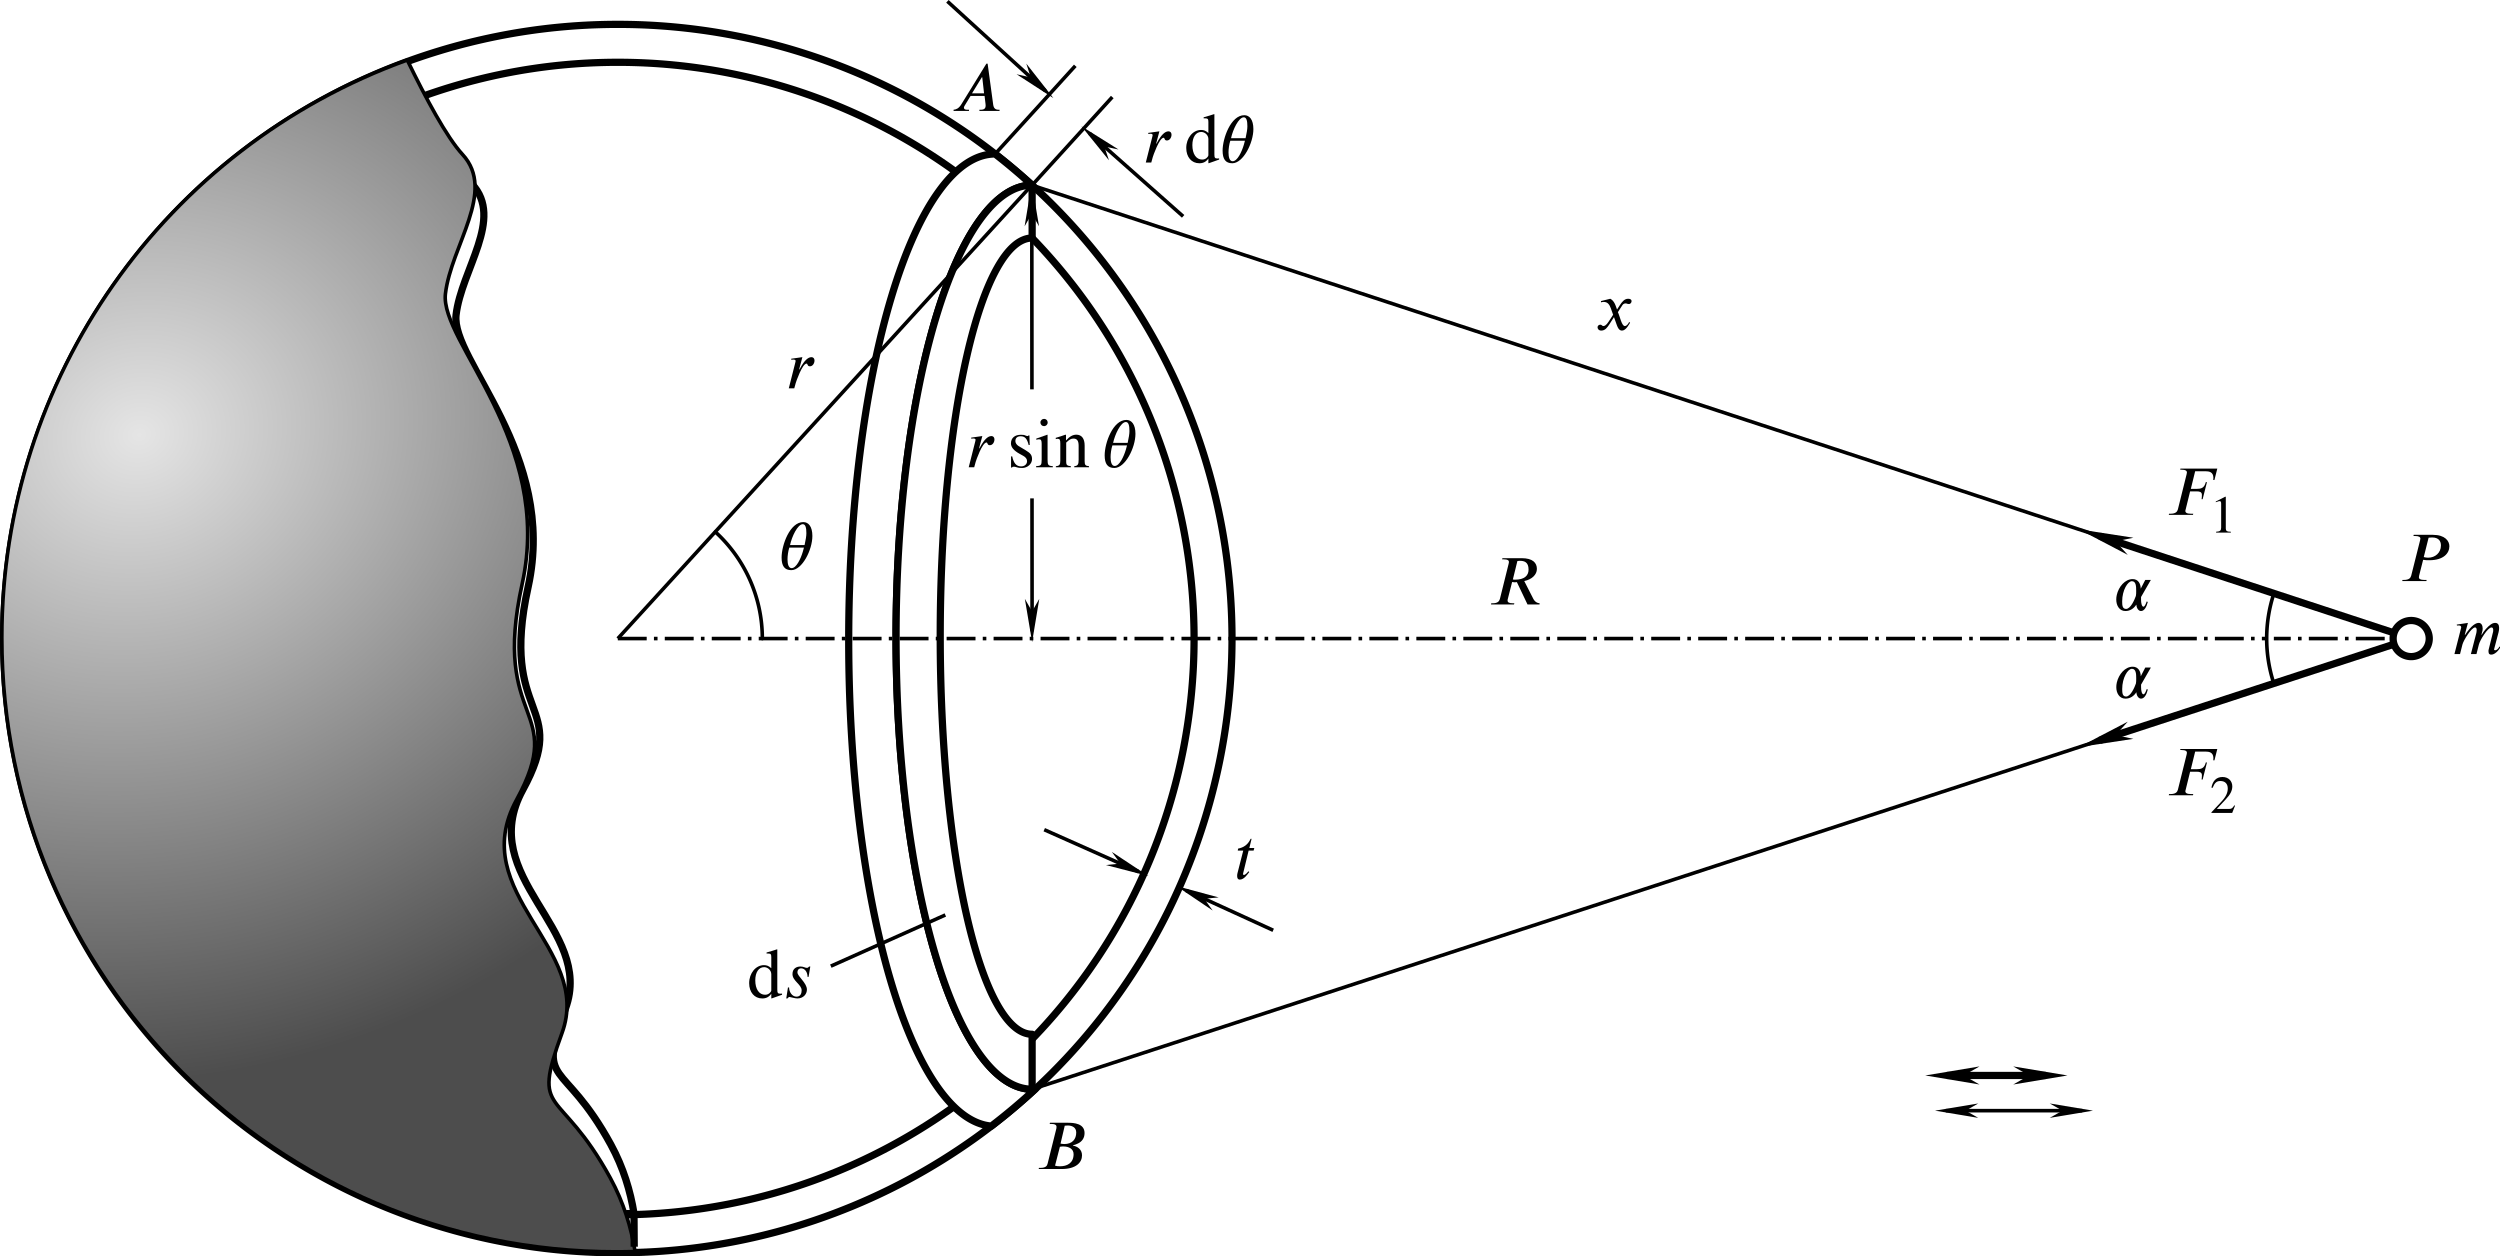 <?xml version="1.0" encoding="UTF-8" standalone="no"?>
<svg
   width="91.542mm"
   height="46.004mm"
   viewBox="0 0 91.542 46.004"
   version="1.1"
   id="svg6348"
   xmlns:xlink="http://www.w3.org/1999/xlink"
   xmlns="http://www.w3.org/2000/svg"
   xmlns:svg="http://www.w3.org/2000/svg"
   xmlns:rdf="http://www.w3.org/1999/02/22-rdf-syntax-ns#"
   xmlns:cc="http://creativecommons.org/ns#"
   xmlns:dc="http://purl.org/dc/elements/1.1/">
  <defs
     id="defs6342">
    <linearGradient
       id="linearGradient9296">
      <stop
         style="stop-color:#e5e5e5;stop-opacity:1"
         offset="0"
         id="stop9292" />
      <stop
         style="stop-color:#4d4d4d;stop-opacity:1"
         offset="1"
         id="stop9294" />
    </linearGradient>
    <linearGradient
       id="linearGradient9264">
      <stop
         style="stop-color:#808080;stop-opacity:1;"
         offset="0"
         id="stop9260" />
      <stop
         style="stop-color:#808080;stop-opacity:0;"
         offset="1"
         id="stop9262" />
    </linearGradient>
    <marker
       style="overflow:visible"
       id="Arrow1Mstart"
       refX="0"
       refY="0"
       orient="auto">
      <path
         transform="matrix(0.4,0,0,0.4,4,0)"
         style="fill:#000000;fill-opacity:1;fill-rule:evenodd;stroke:#000000;stroke-width:1pt;stroke-opacity:1"
         d="M 0,0 5,-5 -12.5,0 5,5 Z"
         id="path939" />
    </marker>
    <marker
       style="overflow:visible"
       id="marker7098"
       refX="0"
       refY="0"
       orient="auto">
      <path
         transform="matrix(-0.4,0,0,-0.4,-4,0)"
         style="fill:#000000;fill-opacity:1;fill-rule:evenodd;stroke:#000000;stroke-width:1pt;stroke-opacity:1"
         d="M 0,0 5,-5 -12.5,0 5,5 Z"
         id="path7096" />
    </marker>
    <marker
       style="overflow:visible"
       id="Arrow1Send"
       refX="0"
       refY="0"
       orient="auto">
      <path
         transform="matrix(-0.2,0,0,-0.2,-1.2,0)"
         style="fill:#000000;fill-opacity:1;fill-rule:evenodd;stroke:#000000;stroke-width:1pt;stroke-opacity:1"
         d="M 0,0 5,-5 -12.5,0 5,5 Z"
         id="path948" />
    </marker>
    <marker
       style="overflow:visible"
       id="marker6153"
       refX="0"
       refY="0"
       orient="auto">
      <path
         transform="matrix(-0.2,0,0,-0.2,-1.2,0)"
         style="fill:#000000;fill-opacity:1;fill-rule:evenodd;stroke:#000000;stroke-width:1pt;stroke-opacity:1"
         d="M 0,0 5,-5 -12.5,0 5,5 Z"
         id="path6151" />
    </marker>
    <marker
       style="overflow:visible"
       id="marker5377"
       refX="0"
       refY="0"
       orient="auto">
      <path
         transform="matrix(-0.4,0,0,-0.4,-4,0)"
         style="fill:#000000;fill-opacity:1;fill-rule:evenodd;stroke:#000000;stroke-width:1pt;stroke-opacity:1"
         d="M 0,0 5,-5 -12.5,0 5,5 Z"
         id="path5375" />
    </marker>
    <marker
       style="overflow:visible"
       id="marker5397"
       refX="0"
       refY="0"
       orient="auto">
      <path
         transform="matrix(-0.4,0,0,-0.4,-4,0)"
         style="fill:#000000;fill-opacity:1;fill-rule:evenodd;stroke:#000000;stroke-width:1pt;stroke-opacity:1"
         d="M 0,0 5,-5 -12.5,0 5,5 Z"
         id="path5395" />
    </marker>
    <marker
       style="overflow:visible"
       id="marker5387"
       refX="0"
       refY="0"
       orient="auto">
      <path
         transform="matrix(-0.4,0,0,-0.4,-4,0)"
         style="fill:#000000;fill-opacity:1;fill-rule:evenodd;stroke:#000000;stroke-width:1pt;stroke-opacity:1"
         d="M 0,0 5,-5 -12.5,0 5,5 Z"
         id="path5385" />
    </marker>
    <radialGradient
       xlink:href="#linearGradient9296"
       id="radialGradient9300"
       cx="63.42"
       cy="141.909"
       fx="63.42"
       fy="141.909"
       r="11.593"
       gradientTransform="matrix(0.598,1.937,-2.168,0.669,330.359,-79.717)"
       gradientUnits="userSpaceOnUse" />
    <defs
       id="id-7ab9b4b9-dfba-4e50-8605-551493363031">
      <g
         id="id-e15d524c-949c-4101-bade-64226451d0b8">
        <symbol
           overflow="visible"
           id="id-9ca8b7dd-46b2-4c53-be1f-e3bdeb8beb38">
          <path
             style="stroke:none;stroke-width:0"
             d="m 1.938,-0.703 h -1.25 v -5.781 h 1.25 z M 2.625,0 V -7.188 H 0 V 0 Z m 0,0"
             id="id-2daadf06-251c-4f79-885f-3787f027c0c5" />
        </symbol>
        <symbol
           overflow="visible"
           id="id-455eb11e-59bf-4bf4-9566-af53b425f596">
          <path
             style="stroke:none;stroke-width:0"
             d="m 4.891,-2.609 h -1.781 l 1.453,-2.375 H 4.625 Z M 7.188,0 V -0.172 H 7.031 c -0.453,0 -0.703,-0.219 -0.781,-0.734 L 5.422,-7 h -0.188 L 1.5,-0.938 C 1.125,-0.344 0.734,-0.203 0.375,-0.172 V 0 H 2.656 V -0.172 H 2.359 C 2.078,-0.172 1.906,-0.281 1.906,-0.469 1.906,-0.547 1.938,-0.656 2,-0.75 L 2.891,-2.219 H 4.969 l 0.141,1.188 c 0,0.078 0.016,0.156 0.016,0.219 0,0.422 -0.172,0.641 -0.75,0.641 H 4.203 V 0 Z m 0,0"
             id="id-f247e143-5154-4577-83f9-646471ec9417" />
        </symbol>
        <symbol
           overflow="visible"
           id="id-026a332d-2d9f-41f1-9095-4d59dafa8da4">
          <path
             style="stroke:none;stroke-width:0"
             d="M 1.844,-2.797 2.328,-4.625 0.672,-4.391 0.688,-4.234 c 0.062,0 0.219,-0.031 0.281,-0.031 0.234,0 0.359,0.062 0.359,0.203 0,0.047 -0.016,0.125 -0.047,0.234 L 0.312,0 H 1.125 l 0.219,-0.797 c 0.047,-0.172 0.969,-2.875 1.609,-2.875 0.188,0 0.078,0.406 0.484,0.406 0.438,0 0.688,-0.469 0.688,-0.859 0,-0.281 -0.156,-0.5 -0.453,-0.5 -0.578,0 -1.094,0.672 -1.453,1.25 -0.109,0.188 -0.234,0.391 -0.328,0.578 z m 0,0"
             id="id-7cfd9739-7687-4bb6-bba4-31fe4b41c712" />
        </symbol>
        <symbol
           overflow="visible"
           id="id-7cfb2734-8fed-4887-b1e4-3296c50c7e6e">
          <path
             style="stroke:none;stroke-width:0"
             d="M 3.562,-1.078 C 3.562,-1 3.5,-0.875 3.406,-0.781 3.219,-0.562 2.969,-0.438 2.641,-0.438 1.75,-0.438 1.188,-1.281 1.188,-2.578 c 0,-1.188 0.516,-1.953 1.312,-1.953 0.562,0 1.062,0.484 1.062,1.047 z M 5.156,-0.438 v -0.172 c -0.172,0.016 -0.188,0.016 -0.25,0.016 -0.375,0 -0.453,-0.125 -0.453,-0.609 V -7.156 L 4.406,-7.172 C 3.891,-7 3.531,-6.891 2.859,-6.703 v 0.156 c 0.078,0 0.141,0 0.234,0 0.375,0 0.469,0.094 0.469,0.531 V -4.375 C 3.172,-4.719 2.891,-4.828 2.469,-4.828 c -1.203,0 -2.188,1.188 -2.188,2.672 0,1.344 0.781,2.266 1.938,2.266 0.594,0 1,-0.219 1.344,-0.703 v 0.672 l 0.047,0.031 z m 0,0"
             id="id-7aff0619-5912-42fe-9cd7-2a5b71c68be6" />
        </symbol>
        <symbol
           overflow="visible"
           id="id-e4c3b644-cfda-43a4-96d0-4aabd176f70e">
          <path
             style="stroke:none;stroke-width:0"
             d="m 3.734,-3.234 c -0.031,0.094 -0.094,0.391 -0.172,0.625 C 3.25,-1.562 2.609,-0.188 1.906,-0.188 c -0.453,0 -0.609,-0.594 -0.609,-1.312 0,-0.5 0.094,-1.203 0.266,-1.734 z m -2.062,-0.375 c 0.266,-1.25 1.125,-3.094 1.891,-3.094 0.422,0 0.531,0.578 0.531,1.344 0,0.438 -0.109,1.016 -0.266,1.75 z m 3.312,-1.344 c 0,-1.406 -0.578,-2.062 -1.344,-2.062 -2,0 -3.219,3.422 -3.219,5.25 0,1.266 0.438,1.875 1.438,1.875 1.609,0 3.125,-3 3.125,-5.062 z m 0,0"
             id="id-f7a24fa5-39df-4324-b854-f16f207416cd" />
        </symbol>
        <symbol
           overflow="visible"
           id="id-43354ee7-2616-4be3-95d9-db35b15518b7">
          <path
             style="stroke:none;stroke-width:0"
             d="M 4.094,-4.625 H 3.922 c -0.078,0.094 -0.188,0.203 -0.312,0.203 -0.297,0 -0.516,-0.203 -0.969,-0.203 -0.578,0 -1.188,0.281 -1.188,1.125 0,1.016 1.359,1.547 1.359,2.406 0,0.406 -0.141,0.938 -0.766,0.938 -0.656,0 -1.094,-0.703 -1.094,-1.359 H 0.781 l -0.25,1.625 h 0.172 c 0.125,-0.172 0.219,-0.219 0.312,-0.219 0.125,0 0.797,0.219 1.156,0.219 0.922,0 1.422,-0.672 1.422,-1.312 0,-1 -1.406,-1.969 -1.406,-2.547 0,-0.422 0.266,-0.609 0.531,-0.609 0.594,0 0.969,0.594 0.969,1.266 h 0.156 z m 0,0"
             id="id-105f8a33-cb29-46d7-bd30-ef009298feb8" />
        </symbol>
        <symbol
           overflow="visible"
           id="id-e8cb4a56-a8ff-46a7-b642-acc1b4b26524">
          <path
             style="stroke:none;stroke-width:0"
             d="m 3.547,-3.297 c 0.156,-0.047 0.375,-0.047 0.531,-0.047 0.828,0 1.5,0.375 1.5,1.141 0,1.359 -1.016,1.797 -2,1.797 -0.266,0 -0.484,-0.016 -0.75,-0.094 z m 0.719,-3.125 C 4.406,-6.438 4.562,-6.453 4.719,-6.453 c 0.562,0 1.25,0.234 1.25,1.031 0,1.016 -0.594,1.719 -1.766,1.719 -0.156,0 -0.344,-0.031 -0.562,-0.062 z m -2.188,-0.438 L 2.031,-6.688 h 0.188 c 0.625,0 0.828,0.172 0.828,0.438 0,0.062 -0.016,0.172 -0.016,0.219 L 1.734,-0.828 C 1.656,-0.469 1.453,-0.172 0.656,-0.172 H 0.438 L 0.406,0 H 3.797 C 5.969,0 6.828,-0.984 6.828,-2.031 6.828,-2.922 6.125,-3.359 5.5,-3.469 L 5.469,-3.516 C 5.688,-3.562 5.984,-3.656 6.25,-3.797 c 0.5,-0.25 0.953,-0.719 0.953,-1.531 0,-1.438 -1.594,-1.531 -2.484,-1.531 z m 0,0"
             id="id-142a05a3-adcd-4b87-8e3b-f35375112e7f" />
        </symbol>
        <symbol
           overflow="visible"
           id="id-f74a288d-6503-419d-a8e3-bf8f43879347">
          <path
             style="stroke:none;stroke-width:0"
             d="M 2.969,-4.594 H 2.234 L 2.562,-5.953 H 2.422 C 2,-5.047 1.359,-4.656 0.562,-4.5 l -0.047,0.297 h 0.812 L 0.469,-0.844 c -0.031,0.125 -0.047,0.25 -0.047,0.391 0,0.281 0.078,0.547 0.406,0.547 0.625,0 1.141,-0.797 1.391,-1.125 l -0.125,-0.109 C 1.703,-0.625 1.453,-0.594 1.453,-0.594 c -0.125,0 -0.156,-0.062 -0.156,-0.125 0,-0.031 0,-0.094 0.016,-0.125 L 2.125,-4.203 h 0.734 z m 0,0"
             id="id-d4291ac9-bf1e-40c9-bd4a-34a8b78521a9" />
        </symbol>
        <symbol
           overflow="visible"
           id="id-22a52219-f6b2-4f9f-9c57-695484b42caa">
          <path
             style="stroke:none;stroke-width:0"
             d="m 4.312,-6.438 c 0.109,-0.016 0.203,-0.031 0.344,-0.031 0.672,0 1.312,0.172 1.312,1.312 0,0.875 -0.609,1.484 -2,1.484 -0.094,0 -0.203,0 -0.328,-0.031 z m 3.297,6.266 c -0.594,-0.047 -0.875,-0.484 -1.062,-0.906 L 5.328,-3.469 c 1.125,-0.234 1.875,-0.938 1.875,-1.797 0,-0.891 -0.594,-1.594 -2.266,-1.594 H 2.094 L 2.047,-6.688 H 2.25 c 0.641,0 0.812,0.172 0.812,0.391 0,0.078 -0.031,0.172 -0.047,0.266 L 1.719,-0.812 c -0.109,0.344 -0.312,0.641 -1.109,0.641 H 0.438 L 0.406,0 H 3.812 L 3.859,-0.172 H 3.656 c -0.609,0 -0.797,-0.156 -0.797,-0.406 0,-0.078 0,-0.156 0.031,-0.234 L 3.531,-3.328 C 3.688,-3.312 3.797,-3.281 3.938,-3.281 c 0.078,0 0.203,-0.016 0.297,-0.031 L 5.812,0 h 1.781 z m 0,0"
             id="id-b4f50a1a-8cf9-4956-8a3e-5983504f9486" />
        </symbol>
        <symbol
           overflow="visible"
           id="id-918f780f-7946-4dad-9b93-7ab2578aa3ae">
          <path
             style="stroke:none;stroke-width:0"
             d="M 3.203,-3.031 3,-3.594 C 2.859,-3.953 2.672,-4.375 2.203,-4.625 l -1.391,0.344 0.031,0.188 c 0.109,-0.047 0.266,-0.062 0.406,-0.062 0.578,0 0.844,0.422 1.031,0.938 L 2.625,-2.25 1.938,-1.203 c -0.328,0.516 -0.609,0.625 -0.734,0.625 -0.266,0 -0.219,-0.203 -0.484,-0.203 -0.266,0 -0.406,0.219 -0.406,0.375 0,0.234 0.172,0.5 0.547,0.5 0.594,0 0.891,-0.453 1.234,-0.969 L 2.75,-1.906 3.172,-0.719 C 3.312,-0.344 3.5,0.094 3.938,0.094 c 0.609,0 1.078,-1 1.203,-1.172 L 5,-1.172 c -0.219,0.453 -0.469,0.594 -0.641,0.594 -0.469,0 -0.719,-1.422 -1.031,-2.062 L 3.906,-3.531 c 0.141,-0.234 0.266,-0.406 0.578,-0.406 0.172,0 0.234,0.094 0.469,0.094 0.266,0 0.406,-0.234 0.406,-0.438 0,-0.219 -0.188,-0.344 -0.516,-0.344 -0.531,0 -0.891,0.453 -1.172,0.875 z m 0,0"
             id="id-bab9f379-d508-4b95-a176-47c502b33e66" />
        </symbol>
        <symbol
           overflow="visible"
           id="id-fb376db2-5360-4eb0-9336-30146126b900">
          <path
             style="stroke:none;stroke-width:0"
             d="M 7.594,-6.859 H 2.125 l -0.031,0.156 h 0.188 c 0.641,0 0.812,0.188 0.812,0.406 0,0.078 -0.031,0.172 -0.047,0.266 L 1.75,-0.812 C 1.656,-0.469 1.422,-0.172 0.625,-0.172 H 0.438 L 0.406,0 H 3.984 L 4.031,-0.172 H 3.703 c -0.641,0 -0.844,-0.172 -0.844,-0.422 0,-0.078 0.031,-0.156 0.047,-0.219 L 3.562,-3.484 h 1.016 c 0.297,0 0.734,0.031 0.734,0.516 0,0.203 -0.016,0.5 -0.047,0.641 h 0.156 L 6.062,-4.859 H 5.891 c -0.219,0.891 -0.703,1 -1.359,1 H 3.672 L 4.312,-6.469 h 1.547 c 0.5,0 1.125,0.094 1.156,0.922 0,0.141 0,0.281 -0.016,0.375 h 0.172 z m 0,0"
             id="id-2780969f-d42f-4e13-b6e8-1f43ab4d3df7" />
        </symbol>
        <symbol
           overflow="visible"
           id="id-fd8601f7-2aa5-4694-9298-d7171ec14143">
          <path
             style="stroke:none;stroke-width:0"
             d="M 4.312,-6.438 C 4.5,-6.453 4.656,-6.469 4.828,-6.469 c 1,0 1.312,0.562 1.312,1.188 0,1.078 -0.844,1.812 -1.906,1.812 -0.219,0 -0.469,-0.047 -0.641,-0.094 z M 2.109,-6.859 2.062,-6.688 h 0.203 c 0.641,0 0.828,0.172 0.828,0.391 0,0.078 -0.031,0.172 -0.047,0.266 l -1.312,5.219 C 1.641,-0.469 1.422,-0.172 0.625,-0.172 H 0.438 L 0.406,0 h 3.578 l 0.031,-0.172 H 3.688 c -0.625,0 -0.812,-0.156 -0.812,-0.406 0,-0.078 0.016,-0.156 0.031,-0.234 L 3.5,-3.156 c 0.031,0 0.062,0.016 0.125,0.016 0.25,0.047 0.484,0.047 0.781,0.047 2.141,0 2.984,-1.047 2.984,-2.078 0,-0.781 -0.656,-1.688 -2.438,-1.688 z m 0,0"
             id="id-fe889e4d-92a4-4644-ae12-56f1f4a87796" />
        </symbol>
        <symbol
           overflow="visible"
           id="id-d1176cc9-9919-41d3-a381-5bce56924564">
          <path
             style="stroke:none;stroke-width:0"
             d="m 7,-1.125 c -0.203,0.391 -0.469,0.562 -0.641,0.562 -0.094,0 -0.172,-0.047 -0.172,-0.125 0,-0.031 0.016,-0.094 0.031,-0.125 L 6.859,-3.25 C 6.922,-3.5 6.938,-3.703 6.938,-3.891 6.938,-4.359 6.734,-4.625 6.359,-4.625 c -0.203,0 -0.406,0.062 -0.641,0.219 -0.516,0.359 -1.062,1 -1.359,1.547 H 4.312 l 0.094,-0.375 C 4.469,-3.438 4.5,-3.594 4.5,-3.781 4.5,-4.234 4.312,-4.625 3.922,-4.625 c -0.391,0 -1.031,0.266 -2.016,1.766 H 1.844 L 2.312,-4.625 0.656,-4.375 0.688,-4.234 C 0.766,-4.234 0.875,-4.25 0.969,-4.25 1.25,-4.25 1.312,-4.109 1.312,-3.922 L 0.312,0 H 1.141 L 1.5,-1.422 c 0.172,-0.641 1.328,-2.531 1.875,-2.531 0.188,0 0.234,0.188 0.234,0.391 0,0.156 -0.031,0.328 -0.047,0.422 L 2.75,0 H 3.578 L 3.938,-1.422 c 0.156,-0.641 1.312,-2.531 1.875,-2.531 0.188,0 0.25,0.188 0.25,0.391 0,0.188 -0.016,0.281 -0.062,0.422 L 5.422,-0.812 c -0.062,0.203 -0.062,0.312 -0.062,0.375 0,0.422 0.172,0.516 0.406,0.516 0.5,0 1.031,-0.516 1.375,-1.094 z m 0,0"
             id="id-48e8e592-9f81-451f-bd29-fcce38d4be79" />
        </symbol>
        <symbol
           overflow="visible"
           id="id-62d67658-f8c6-4b66-8f45-b8dc369f3b71">
          <path
             style="stroke:none;stroke-width:0"
             d="m 3.375,-2.859 c 0,0.281 0,0.531 -0.047,0.734 C 3.125,-1.547 2.547,-0.203 1.875,-0.203 c -0.531,0 -0.578,-0.516 -0.578,-1.109 0,-1.672 0.828,-3 1.438,-3 0.609,0 0.641,0.734 0.641,1.453 z M 5.547,-4.5 H 4.719 L 4.047,-3.203 C 4.047,-3.938 3.672,-4.625 2.859,-4.625 1.719,-4.625 0.781,-3.5 0.5,-2.281 0.438,-2.016 0.422,-1.812 0.422,-1.578 c 0,0.859 0.453,1.688 1.359,1.688 0.703,0 1.25,-0.391 1.594,-0.922 h 0.031 c 0.016,0.484 0.312,0.922 0.688,0.922 0.469,0 0.812,-0.578 1,-1.344 L 4.938,-1.312 c -0.203,0.578 -0.359,0.781 -0.484,0.781 -0.25,0 -0.359,-0.547 -0.359,-1.047 V -1.969 Z m 0,0"
             id="id-3a99184b-1a67-4da3-af3e-270487e5cf1f" />
        </symbol>
        <symbol
           overflow="visible"
           id="id-29de7ca1-d95a-4c98-8b9b-406d0f54f6ca">
          <path
             style="stroke:none;stroke-width:0"
             d="m 0.531,0 h 4.188 v -5.25 h -4.188 z m 0.516,-0.531 v -4.188 h 3.156 v 4.188 z m 0,0"
             id="id-910a2dc6-a72f-4c26-b517-beb5ecd157cb" />
        </symbol>
        <symbol
           overflow="visible"
           id="id-b545bfe8-f369-4a46-ab77-7442bf9bb19f">
          <path
             style="stroke:none;stroke-width:0"
             d="M 1.641,-3.156 C 1.344,-3.344 1.188,-3.641 1.188,-3.875 c 0,-0.5 0.328,-0.719 0.781,-0.719 0.641,0 0.953,0.359 1.188,1.297 H 3.312 L 3.266,-4.719 H 3.156 C 3.062,-4.625 3.031,-4.625 2.984,-4.625 2.906,-4.625 2.797,-4.656 2.688,-4.703 2.469,-4.812 2.234,-4.812 1.984,-4.812 1.125,-4.812 0.531,-4.359 0.531,-3.531 0.531,-3 0.922,-2.484 1.797,-2 l 0.562,0.312 c 0.344,0.188 0.562,0.453 0.562,0.781 0,0.438 -0.344,0.781 -0.875,0.781 -0.719,0 -1.109,-0.469 -1.328,-1.484 H 0.547 v 1.656 H 0.688 c 0.062,-0.109 0.125,-0.125 0.25,-0.125 0.109,0 0.234,0 0.484,0.094 0.234,0.078 0.547,0.094 0.766,0.094 0.797,0 1.469,-0.609 1.469,-1.312 0,-0.609 -0.25,-0.891 -0.922,-1.297 z m 0,0"
             id="id-cd4c7d9d-1e9b-45b8-bf16-58dac7d548ac" />
        </symbol>
        <symbol
           overflow="visible"
           id="id-0ae98b63-a597-4a8c-a0fe-b120d5e24b17">
          <path
             style="stroke:none;stroke-width:0"
             d="M 2.656,0 V -0.156 C 1.969,-0.203 1.875,-0.328 1.875,-1.109 V -4.781 L 1.844,-4.828 0.203,-4.25 v 0.172 c 0.203,-0.062 0.359,-0.062 0.453,-0.062 0.25,0 0.344,0.172 0.344,0.672 v 2.375 c 0,0.797 -0.109,0.891 -0.828,0.938 V 0 Z M 1.891,-6.641 c 0,-0.297 -0.234,-0.531 -0.531,-0.531 -0.297,0 -0.547,0.234 -0.547,0.531 0,0.312 0.234,0.547 0.531,0.547 0.312,0 0.547,-0.234 0.547,-0.547 z m 0,0"
             id="id-00219289-c379-4742-a178-1fd6b6a13965" />
        </symbol>
        <symbol
           overflow="visible"
           id="id-a83452be-cf4d-47fa-98dc-63083593cf87">
          <path
             style="stroke:none;stroke-width:0"
             d="M 5.094,0 V -0.156 C 4.578,-0.203 4.453,-0.328 4.453,-0.891 V -3.219 c 0,-1.031 -0.438,-1.609 -1.234,-1.609 -0.484,0 -0.969,0.234 -1.516,0.844 H 1.688 v -0.812 L 1.609,-4.828 C 1.094,-4.641 0.75,-4.531 0.172,-4.359 v 0.188 c 0.062,-0.031 0.188,-0.047 0.297,-0.047 0.297,0 0.375,0.172 0.375,0.688 v 2.547 c 0,0.609 -0.125,0.781 -0.656,0.828 V 0 H 2.406 V -0.156 C 1.875,-0.203 1.719,-0.344 1.719,-0.75 V -3.656 C 2.203,-4.125 2.453,-4.25 2.797,-4.25 3.312,-4.25 3.562,-3.938 3.562,-3.188 v 2.078 c 0,0.703 -0.125,0.906 -0.641,0.953 L 2.906,0 Z m 0,0"
             id="id-5fbdc07a-18e7-4430-8a67-b57793c7947f" />
        </symbol>
        <symbol
           overflow="visible"
           id="id-0c947ce0-5abc-40b0-872d-e24f37839b71">
          <path
             style="stroke:none;stroke-width:0"
             d="m 1.453,-0.531 h -0.938 v -4.328 h 0.938 z M 1.969,0 V -5.391 H 0 V 0 Z m 0,0"
             id="id-5dfbf096-8f59-4202-9691-757fe8227b06" />
        </symbol>
        <symbol
           overflow="visible"
           id="id-cd9f30be-dc66-469c-9922-6ea27f76e574">
          <path
             style="stroke:none;stroke-width:0"
             d="m 3.109,0 v -0.125 c -0.594,0 -0.75,-0.141 -0.75,-0.469 V -5.297 L 2.281,-5.328 0.875,-4.609 V -4.5 l 0.219,-0.078 c 0.141,-0.047 0.266,-0.094 0.344,-0.094 0.172,0 0.234,0.125 0.234,0.391 V -0.75 c 0,0.438 -0.156,0.594 -0.75,0.625 V 0 Z m 0,0"
             id="id-3a6cc857-745f-4f04-9bd1-4b5f35cccf42" />
        </symbol>
        <symbol
           overflow="visible"
           id="id-8f6dba20-7bc0-488f-b727-b127915cf257">
          <path
             style="stroke:none;stroke-width:0"
             d="M 3.734,-1.078 3.625,-1.125 C 3.359,-0.688 3.203,-0.594 2.859,-0.594 H 1.031 l 1.297,-1.391 c 0.703,-0.734 1,-1.328 1,-1.953 0,-0.781 -0.562,-1.391 -1.453,-1.391 -0.969,0 -1.469,0.656 -1.641,1.578 L 0.406,-3.719 C 0.719,-4.484 1,-4.734 1.562,-4.734 c 0.672,0 1.094,0.391 1.094,1.109 0,0.656 -0.281,1.266 -1.031,2.047 L 0.234,-0.094 V 0 H 3.312 Z m 0,0"
             id="id-2328aeb6-0279-4c75-9466-5ac28cfb7347" />
        </symbol>
      </g>
    </defs>
    <marker
       markerWidth="12"
       markerHeight="4"
       refX="3"
       refY="2"
       orient="auto"
       id="marker2640">
      <path
         style="fill:#000000;stroke-width:0px"
         d="M 12,0 0,2 12,4 8.5,2 12,0"
         id="path2439" />
    </marker>
    <marker
       markerWidth="12"
       markerHeight="4"
       refX="9"
       refY="2"
       orient="auto"
       id="marker2649">
      <path
         style="fill:#000000;stroke-width:0px"
         d="M 0,0 12,2 0,4 3.5,2 0,0"
         id="path2434" />
    </marker>
    <marker
       markerWidth="7.5"
       markerHeight="2.5"
       refX="3"
       refY="1.25"
       orient="auto"
       id="marker2622">
      <path
         style="fill:#000000;stroke-width:0px"
         d="M 7.5,0 0,1.25 7.5,2.5 5.312,1.25 7.5,0"
         id="path2424" />
    </marker>
    <marker
       markerWidth="7.5"
       markerHeight="2.5"
       refX="4.5"
       refY="1.25"
       orient="auto"
       id="marker2631">
      <path
         style="fill:#000000;stroke-width:0px"
         d="M 0,0 7.5,1.25 0,2.5 2.188,1.25 0,0"
         id="path2429" />
    </marker>
  </defs>
  <g
     id="layer1"
     transform="translate(-55.529,-122.141)">
    <path
       id="path4583-6"
       style="fill:none;stroke:#000000;stroke-width:0.265;stroke-linecap:round;stroke-linejoin:round"
       d="M 100.641,145.523 A 22.49,22.49 0 0 1 78.151,168.013 22.49,22.49 0 0 1 55.662,145.523 22.49,22.49 0 0 1 78.151,123.033 22.49,22.49 0 0 1 100.641,145.523 Z" />
    <path
       id="path4583-5"
       style="fill:none;stroke:#000000;stroke-width:0.265;stroke-linecap:round;stroke-linejoin:round"
       d="M 99.252,145.523 A 21.101,21.101 0 0 1 78.151,166.624 21.101,21.101 0 0 1 57.051,145.523 21.101,21.101 0 0 1 78.151,124.422 21.101,21.101 0 0 1 99.252,145.523 Z" />
    <path
       id="path4583"
       style="fill:#ffffff;fill-opacity:1;stroke:#000000;stroke-width:0.265;stroke-linecap:round;stroke-linejoin:round;stroke-miterlimit:4;stroke-dasharray:none;stroke-opacity:1"
       d="m 91.968,127.779 a 5.362,17.801 0 0 0 -5.362,17.801 5.362,17.801 0 0 0 5.222,17.795 22.49,22.49 0 0 0 1.606,-1.353 4.983,16.552 0 0 1 -0.112,0.005 4.983,16.552 0 0 1 -4.983,-16.552 4.983,16.552 0 0 1 4.983,-16.552 22.49,22.49 0 0 0 -1.354,-1.143 z" />
    <path
       id="path5177-7"
       style="fill:#ffffff;fill-opacity:1;stroke:#000000;stroke-width:0.265;stroke-linecap:round;stroke-linejoin:round;stroke-miterlimit:4;stroke-dasharray:none;stroke-opacity:1"
       d="m 93.322,128.921 a 4.983,16.552 0 0 0 -4.982,16.552 4.983,16.552 0 0 0 4.982,16.552 v -2.012 a 3.366,14.578 0 0 1 -3.365,-14.578 3.366,14.578 0 0 1 3.361,-14.578 3.366,14.578 0 0 1 0.005,0 z" />
    <path
       style="fill:none;stroke:#000000;stroke-width:0.132;stroke-linecap:butt;stroke-linejoin:miter;stroke-miterlimit:4;stroke-dasharray:none;stroke-opacity:1"
       d="M 78.151,145.523 93.31,128.921"
       id="path5284" />
    <path
       style="fill:none;stroke:#000000;stroke-width:0.132;stroke-linecap:butt;stroke-linejoin:miter;stroke-miterlimit:4;stroke-dasharray:1.058, 0.265, 0.132, 0.265;stroke-dashoffset:0;stroke-opacity:1"
       d="m 78.151,145.523 h 65.205"
       id="path5286" />
    <path
       style="fill:none;stroke:#000000;stroke-width:0.132;stroke-linecap:butt;stroke-linejoin:miter;stroke-miterlimit:4;stroke-dasharray:none;stroke-opacity:1"
       d="M 143.819,145.523 93.31,128.921"
       id="path5292" />
    <path
       style="fill:none;stroke:#000000;stroke-width:0.132;stroke-linecap:butt;stroke-linejoin:miter;stroke-miterlimit:4;stroke-dasharray:none;stroke-opacity:1"
       d="M 143.819,145.523 93.322,162.026"
       id="path5294" />
    <path
       id="path5288"
       style="fill:#ffffff;stroke:#000000;stroke-width:0.265;stroke-linecap:round;stroke-linejoin:round"
       d="m 144.48,145.523 a 0.661,0.661 0 0 1 -0.661,0.661 0.661,0.661 0 0 1 -0.661,-0.661 0.661,0.661 0 0 1 0.661,-0.661 0.661,0.661 0 0 1 0.661,0.661 z" />
    <path
       style="fill:none;stroke:#000000;stroke-width:0.132;stroke-linecap:butt;stroke-linejoin:miter;stroke-miterlimit:4;stroke-dasharray:none;stroke-opacity:1;marker-start:url(#marker2640);marker-end:url(#marker2649)"
       d="m 93.31,129.239 0.011,16.018"
       id="path5296" />
    <path
       style="fill:none;stroke:#000000;stroke-width:0.132;stroke-linecap:butt;stroke-linejoin:miter;stroke-miterlimit:4;stroke-dasharray:none;stroke-opacity:1"
       d="m 93.322,128.921 2.935,-3.227"
       id="path5304" />
    <path
       style="fill:none;stroke:#000000;stroke-width:0.132;stroke-linecap:butt;stroke-linejoin:miter;stroke-miterlimit:4;stroke-dasharray:none;stroke-opacity:1"
       d="m 91.968,127.778 2.935,-3.227"
       id="path5304-7" />
    <path
       style="fill:none;stroke:#000000;stroke-width:0.132;stroke-linecap:butt;stroke-linejoin:miter;stroke-miterlimit:4;stroke-dasharray:none;stroke-opacity:1;marker-end:url(#marker2649)"
       d="m 98.851,130.063 -3.429,-3.038"
       id="path5321" />
    <path
       style="fill:none;stroke:#000000;stroke-width:0.132;stroke-linecap:butt;stroke-linejoin:miter;stroke-miterlimit:4;stroke-dasharray:none;stroke-opacity:1;marker-end:url(#marker2649)"
       d="m 90.22,122.19 3.588,3.276"
       id="path5321-6" />
    <path
       style="fill:none;stroke:#000000;stroke-width:0.132;stroke-linecap:butt;stroke-linejoin:miter;stroke-miterlimit:4;stroke-dasharray:none;stroke-opacity:1;marker-end:url(#marker2649)"
       d="M 102.149,156.205 98.963,154.748"
       id="path5340" />
    <path
       style="fill:none;stroke:#000000;stroke-width:0.132;stroke-linecap:butt;stroke-linejoin:miter;stroke-miterlimit:4;stroke-dasharray:none;stroke-opacity:1;marker-end:url(#marker2649)"
       d="m 93.766,152.522 3.451,1.536"
       id="path5340-3" />
    <path
       style="fill:none;stroke:#000000;stroke-width:0.132;stroke-linecap:butt;stroke-linejoin:miter;stroke-miterlimit:4;stroke-dasharray:none;stroke-opacity:1"
       d="m 85.951,157.518 4.193,-1.874"
       id="path6081" />
    <path
       style="fill:none;stroke:#000000;stroke-width:0.265px;stroke-linecap:butt;stroke-linejoin:miter;stroke-opacity:1;marker-end:url(#marker2631)"
       d="m 143.191,145.316 -10.779,-3.543"
       id="path6109" />
    <path
       style="fill:none;stroke:#000000;stroke-width:0.265px;stroke-linecap:butt;stroke-linejoin:miter;stroke-opacity:1;marker-end:url(#marker2631)"
       d="m 143.19,145.728 -10.779,3.523"
       id="path6111" />
    <path
       id="path6197"
       style="fill:#ffffff;stroke:#000000;stroke-width:0.132;stroke-linecap:round;stroke-linejoin:round"
       d="m 138.785,147.153 a 5.292,5.292 0 0 1 0.01,-3.292" />
    <path
       id="path7240"
       style="fill:none;stroke:#000000;stroke-width:0.132;stroke-linecap:round;stroke-linejoin:round"
       d="m 81.725,141.62 a 5.292,5.292 0 0 1 1.718,3.903" />
    <path
       id="path4410-0"
       style="fill:none;fill-opacity:1;stroke:#000000;stroke-width:0.265;stroke-linecap:round;stroke-linejoin:round;stroke-miterlimit:4;stroke-dasharray:none;stroke-opacity:1"
       d="m 70.919,125.641 c -8.361,3.021 -13.931,10.956 -13.931,19.845 0,11.653 9.448,21.101 21.103,21.101 0.218,-2e-5 0.436,-0.004 0.654,-0.01 -0.132,-0.816 -0.388,-1.68 -0.849,-2.525 -1.759,-3.224 -2.735,-2.051 -1.661,-4.982 1.075,-2.931 -3.322,-4.787 -1.563,-8.01 1.759,-3.224 -0.879,-2.54 0.195,-7.424 1.075,-4.884 -2.833,-8.303 -2.638,-9.964 0.195,-1.661 1.759,-3.517 0.586,-4.787 -0.542,-0.587 -1.268,-1.945 -1.896,-3.238 z" />
    <path
       id="path4410"
       style="fill:url(#radialGradient9300);fill-opacity:1;stroke:#000000;stroke-width:0.132;stroke-linecap:round;stroke-linejoin:round;stroke-miterlimit:4;stroke-dasharray:none;stroke-opacity:1"
       d="m 70.443,124.338 c -8.91,3.219 -14.847,11.677 -14.847,21.151 0,12.421 10.069,22.49 22.49,22.49 0.232,-2e-5 0.464,-0.004 0.697,-0.011 -0.141,-0.87 -0.414,-1.79 -0.905,-2.691 -1.874,-3.436 -2.915,-2.186 -1.77,-5.31 1.145,-3.123 -3.54,-5.102 -1.666,-8.537 1.874,-3.436 -0.937,-2.707 0.208,-7.913 1.145,-5.206 -3.019,-8.85 -2.811,-10.62 0.208,-1.77 1.874,-3.748 0.625,-5.102 -0.578,-0.626 -1.351,-2.073 -2.021,-3.451 z" />
    <path
       style="fill:none;stroke:#000000;stroke-width:0.265px;stroke-linecap:butt;stroke-linejoin:miter;stroke-opacity:1"
       d="m 78.744,166.576 0.008,1.217"
       id="path1021" />
    <g
       style="fill:#000000;fill-opacity:1"
       id="id-05bf8d6a-19a4-4919-987c-a7d48c2b414c"
       transform="matrix(0.247,0,0,0.247,52.126,92.915)">
      <g
         transform="translate(154.768,134.765)"
         id="g8130">
        <path
           style="stroke:none;stroke-width:0"
           d="m 4.891,-2.609 h -1.781 l 1.453,-2.375 H 4.625 Z M 7.188,0 V -0.172 H 7.031 c -0.453,0 -0.703,-0.219 -0.781,-0.734 L 5.422,-7 h -0.188 L 1.5,-0.938 C 1.125,-0.344 0.734,-0.203 0.375,-0.172 V 0 H 2.656 V -0.172 H 2.359 C 2.078,-0.172 1.906,-0.281 1.906,-0.469 1.906,-0.547 1.938,-0.656 2,-0.75 L 2.891,-2.219 H 4.969 l 0.141,1.188 c 0,0.078 0.016,0.156 0.016,0.219 0,0.422 -0.172,0.641 -0.75,0.641 H 4.203 V 0 Z m 0,0"
           id="id-75db7ab2-fa87-4f47-8a49-eacbed3bad5a" />
      </g>
    </g>
    <g
       id="g8708"
       transform="translate(-2.38,6.558)">
      <g
         style="fill:#000000;fill-opacity:1"
         id="id-0b6604c6-cd45-4b0a-868c-b8a5b2aab3c8"
         transform="matrix(0.247,0,0,0.247,59.052,88.247)">
        <g
           transform="translate(164.921,134.765)"
           id="g8134">
          <path
             style="stroke:none;stroke-width:0"
             d="M 1.844,-2.797 2.328,-4.625 0.672,-4.391 0.688,-4.234 c 0.062,0 0.219,-0.031 0.281,-0.031 0.234,0 0.359,0.062 0.359,0.203 0,0.047 -0.016,0.125 -0.047,0.234 L 0.312,0 H 1.125 l 0.219,-0.797 c 0.047,-0.172 0.969,-2.875 1.609,-2.875 0.188,0 0.078,0.406 0.484,0.406 0.438,0 0.688,-0.469 0.688,-0.859 0,-0.281 -0.156,-0.5 -0.453,-0.5 -0.578,0 -1.094,0.672 -1.453,1.25 -0.109,0.188 -0.234,0.391 -0.328,0.578 z m 0,0"
             id="id-f08747c1-99ce-4005-91d0-8b32dbb69338" />
        </g>
      </g>
      <g
         style="fill:#000000;fill-opacity:1"
         id="id-8b715665-1de9-4bf0-91da-3572276b5978"
         transform="matrix(0.247,0,0,0.247,59.052,88.247)">
        <g
           transform="translate(170.948,134.765)"
           id="g8138">
          <path
             style="stroke:none;stroke-width:0"
             d="M 3.562,-1.078 C 3.562,-1 3.5,-0.875 3.406,-0.781 3.219,-0.562 2.969,-0.438 2.641,-0.438 1.75,-0.438 1.188,-1.281 1.188,-2.578 c 0,-1.188 0.516,-1.953 1.312,-1.953 0.562,0 1.062,0.484 1.062,1.047 z M 5.156,-0.438 v -0.172 c -0.172,0.016 -0.188,0.016 -0.25,0.016 -0.375,0 -0.453,-0.125 -0.453,-0.609 V -7.156 L 4.406,-7.172 C 3.891,-7 3.531,-6.891 2.859,-6.703 v 0.156 c 0.078,0 0.141,0 0.234,0 0.375,0 0.469,0.094 0.469,0.531 V -4.375 C 3.172,-4.719 2.891,-4.828 2.469,-4.828 c -1.203,0 -2.188,1.188 -2.188,2.672 0,1.344 0.781,2.266 1.938,2.266 0.594,0 1,-0.219 1.344,-0.703 v 0.672 l 0.047,0.031 z m 0,0"
             id="id-afd24b9c-0c38-42a9-9b05-631e174018db" />
        </g>
        <g
           transform="translate(176.198,134.765)"
           id="g8141">
          <path
             style="stroke:none;stroke-width:0"
             d="m 3.734,-3.234 c -0.031,0.094 -0.094,0.391 -0.172,0.625 C 3.25,-1.562 2.609,-0.188 1.906,-0.188 c -0.453,0 -0.609,-0.594 -0.609,-1.312 0,-0.5 0.094,-1.203 0.266,-1.734 z m -2.062,-0.375 c 0.266,-1.25 1.125,-3.094 1.891,-3.094 0.422,0 0.531,0.578 0.531,1.344 0,0.438 -0.109,1.016 -0.266,1.75 z m 3.312,-1.344 c 0,-1.406 -0.578,-2.062 -1.344,-2.062 -2,0 -3.219,3.422 -3.219,5.25 0,1.266 0.438,1.875 1.438,1.875 1.609,0 3.125,-3 3.125,-5.062 z m 0,0"
             id="id-a0797227-da5d-41e1-b0d1-1209137d2a16" />
        </g>
      </g>
    </g>
    <g
       style="fill:#000000;fill-opacity:1"
       id="id-7f5d2ead-a30e-41b7-8fc0-af5bc050a255"
       transform="matrix(0.247,0,0,0.247,38.806,103.074)">
      <g
         transform="translate(184.326,134.765)"
         id="g8145">
        <path
           style="stroke:none;stroke-width:0"
           d="M 1.844,-2.797 2.328,-4.625 0.672,-4.391 0.688,-4.234 c 0.062,0 0.219,-0.031 0.281,-0.031 0.234,0 0.359,0.062 0.359,0.203 0,0.047 -0.016,0.125 -0.047,0.234 L 0.312,0 H 1.125 l 0.219,-0.797 c 0.047,-0.172 0.969,-2.875 1.609,-2.875 0.188,0 0.078,0.406 0.484,0.406 0.438,0 0.688,-0.469 0.688,-0.859 0,-0.281 -0.156,-0.5 -0.453,-0.5 -0.578,0 -1.094,0.672 -1.453,1.25 -0.109,0.188 -0.234,0.391 -0.328,0.578 z m 0,0"
           id="id-8f89a181-d40c-4e46-aa1a-a7429b1fa788" />
      </g>
    </g>
    <g
       style="fill:#000000;fill-opacity:1"
       id="id-13154c8a-4c88-4083-8c63-b4d4551c921c"
       transform="matrix(0.247,0,0,0.247,36.81,109.704)">
      <g
         transform="translate(191.234,134.765)"
         id="g8149">
        <path
           style="stroke:none;stroke-width:0"
           d="m 3.734,-3.234 c -0.031,0.094 -0.094,0.391 -0.172,0.625 C 3.25,-1.562 2.609,-0.188 1.906,-0.188 c -0.453,0 -0.609,-0.594 -0.609,-1.312 0,-0.5 0.094,-1.203 0.266,-1.734 z m -2.062,-0.375 c 0.266,-1.25 1.125,-3.094 1.891,-3.094 0.422,0 0.531,0.578 0.531,1.344 0,0.438 -0.109,1.016 -0.266,1.75 z m 3.312,-1.344 c 0,-1.406 -0.578,-2.062 -1.344,-2.062 -2,0 -3.219,3.422 -3.219,5.25 0,1.266 0.438,1.875 1.438,1.875 1.609,0 3.125,-3 3.125,-5.062 z m 0,0"
           id="id-e65010df-aa71-4e19-9014-112c25f5f609" />
      </g>
    </g>
    <g
       style="fill:#000000;fill-opacity:1"
       id="id-79c7fcfa-e4ee-4913-8511-6425b7abde52"
       transform="matrix(0.247,0,0,0.247,26.26,125.387)">
      <g
         transform="translate(229.277,134.765)"
         id="g8171">
        <path
           style="stroke:none;stroke-width:0"
           d="M 3.562,-1.078 C 3.562,-1 3.5,-0.875 3.406,-0.781 3.219,-0.562 2.969,-0.438 2.641,-0.438 1.75,-0.438 1.188,-1.281 1.188,-2.578 c 0,-1.188 0.516,-1.953 1.312,-1.953 0.562,0 1.062,0.484 1.062,1.047 z M 5.156,-0.438 v -0.172 c -0.172,0.016 -0.188,0.016 -0.25,0.016 -0.375,0 -0.453,-0.125 -0.453,-0.609 V -7.156 L 4.406,-7.172 C 3.891,-7 3.531,-6.891 2.859,-6.703 v 0.156 c 0.078,0 0.141,0 0.234,0 0.375,0 0.469,0.094 0.469,0.531 V -4.375 C 3.172,-4.719 2.891,-4.828 2.469,-4.828 c -1.203,0 -2.188,1.188 -2.188,2.672 0,1.344 0.781,2.266 1.938,2.266 0.594,0 1,-0.219 1.344,-0.703 v 0.672 l 0.047,0.031 z m 0,0"
           id="id-57f878ab-32fa-4f50-a007-20c7d6bd42a3" />
      </g>
      <g
         transform="translate(234.527,134.765)"
         id="g8174">
        <path
           style="stroke:none;stroke-width:0"
           d="M 4.094,-4.625 H 3.922 c -0.078,0.094 -0.188,0.203 -0.312,0.203 -0.297,0 -0.516,-0.203 -0.969,-0.203 -0.578,0 -1.188,0.281 -1.188,1.125 0,1.016 1.359,1.547 1.359,2.406 0,0.406 -0.141,0.938 -0.766,0.938 -0.656,0 -1.094,-0.703 -1.094,-1.359 H 0.781 l -0.25,1.625 h 0.172 c 0.125,-0.172 0.219,-0.219 0.312,-0.219 0.125,0 0.797,0.219 1.156,0.219 0.922,0 1.422,-0.672 1.422,-1.312 0,-1 -1.406,-1.969 -1.406,-2.547 0,-0.422 0.266,-0.609 0.531,-0.609 0.594,0 0.969,0.594 0.969,1.266 h 0.156 z m 0,0"
           id="id-d4338989-05b2-4e50-99e1-08993220a7f4" />
      </g>
    </g>
    <g
       style="fill:#000000;fill-opacity:1"
       id="id-3f5b794f-9a26-403b-a83a-95c7f25a9282"
       transform="matrix(0.247,0,0,0.247,33.745,131.66)">
      <g
         transform="translate(241.772,134.765)"
         id="g8178">
        <path
           style="stroke:none;stroke-width:0"
           d="m 3.547,-3.297 c 0.156,-0.047 0.375,-0.047 0.531,-0.047 0.828,0 1.5,0.375 1.5,1.141 0,1.359 -1.016,1.797 -2,1.797 -0.266,0 -0.484,-0.016 -0.75,-0.094 z m 0.719,-3.125 C 4.406,-6.438 4.562,-6.453 4.719,-6.453 c 0.562,0 1.25,0.234 1.25,1.031 0,1.016 -0.594,1.719 -1.766,1.719 -0.156,0 -0.344,-0.031 -0.562,-0.062 z m -2.188,-0.438 L 2.031,-6.688 h 0.188 c 0.625,0 0.828,0.172 0.828,0.438 0,0.062 -0.016,0.172 -0.016,0.219 L 1.734,-0.828 C 1.656,-0.469 1.453,-0.172 0.656,-0.172 H 0.438 L 0.406,0 H 3.797 C 5.969,0 6.828,-0.984 6.828,-2.031 6.828,-2.922 6.125,-3.359 5.5,-3.469 L 5.469,-3.516 C 5.688,-3.562 5.984,-3.656 6.25,-3.797 c 0.5,-0.25 0.953,-0.719 0.953,-1.531 0,-1.438 -1.594,-1.531 -2.484,-1.531 z m 0,0"
           id="id-b3afebf1-0db5-4c4c-a8fb-af8241ca12f4" />
      </g>
    </g>
    <g
       style="fill:#000000;fill-opacity:1"
       id="id-0d856a65-bc96-42df-89f2-62f9822285ba"
       transform="matrix(0.247,0,0,0.247,38.45,121.039)">
      <g
         transform="translate(252.125,134.765)"
         id="g8182">
        <path
           style="stroke:none;stroke-width:0"
           d="M 2.969,-4.594 H 2.234 L 2.562,-5.953 H 2.422 C 2,-5.047 1.359,-4.656 0.562,-4.5 l -0.047,0.297 h 0.812 L 0.469,-0.844 c -0.031,0.125 -0.047,0.25 -0.047,0.391 0,0.281 0.078,0.547 0.406,0.547 0.625,0 1.141,-0.797 1.391,-1.125 l -0.125,-0.109 C 1.703,-0.625 1.453,-0.594 1.453,-0.594 c -0.125,0 -0.156,-0.062 -0.156,-0.125 0,-0.031 0,-0.094 0.016,-0.125 L 2.125,-4.203 h 0.734 z m 0,0"
           id="id-ac56a249-33f9-4fcf-bc7a-031c73e49e99" />
      </g>
    </g>
    <g
       style="fill:#000000;fill-opacity:1"
       id="id-b2f40438-ff0e-4fb4-94ff-e17c63a0a7f8"
       transform="matrix(0.247,0,0,0.247,46.291,110.987)">
      <g
         transform="translate(258.036,134.765)"
         id="g8186">
        <path
           style="stroke:none;stroke-width:0"
           d="m 4.312,-6.438 c 0.109,-0.016 0.203,-0.031 0.344,-0.031 0.672,0 1.312,0.172 1.312,1.312 0,0.875 -0.609,1.484 -2,1.484 -0.094,0 -0.203,0 -0.328,-0.031 z m 3.297,6.266 c -0.594,-0.047 -0.875,-0.484 -1.062,-0.906 L 5.328,-3.469 c 1.125,-0.234 1.875,-0.938 1.875,-1.797 0,-0.891 -0.594,-1.594 -2.266,-1.594 H 2.094 L 2.047,-6.688 H 2.25 c 0.641,0 0.812,0.172 0.812,0.391 0,0.078 -0.031,0.172 -0.047,0.266 L 1.719,-0.812 c -0.109,0.344 -0.312,0.641 -1.109,0.641 H 0.438 L 0.406,0 H 3.812 L 3.859,-0.172 H 3.656 c -0.609,0 -0.797,-0.156 -0.797,-0.406 0,-0.078 0,-0.156 0.031,-0.234 L 3.531,-3.328 C 3.688,-3.312 3.797,-3.281 3.938,-3.281 c 0.078,0 0.203,-0.016 0.297,-0.031 L 5.812,0 h 1.781 z m 0,0"
           id="id-a64ac86b-5798-46d0-9b26-2c15c077fa05" />
      </g>
    </g>
    <g
       style="fill:#000000;fill-opacity:1"
       id="id-f48721d5-6dce-4ccd-b8f1-7ade8e636344"
       transform="matrix(0.247,0,0,0.247,47.646,100.936)">
      <g
         transform="translate(268.431,134.765)"
         id="g8190">
        <path
           style="stroke:none;stroke-width:0"
           d="M 3.203,-3.031 3,-3.594 C 2.859,-3.953 2.672,-4.375 2.203,-4.625 l -1.391,0.344 0.031,0.188 c 0.109,-0.047 0.266,-0.062 0.406,-0.062 0.578,0 0.844,0.422 1.031,0.938 L 2.625,-2.25 1.938,-1.203 c -0.328,0.516 -0.609,0.625 -0.734,0.625 -0.266,0 -0.219,-0.203 -0.484,-0.203 -0.266,0 -0.406,0.219 -0.406,0.375 0,0.234 0.172,0.5 0.547,0.5 0.594,0 0.891,-0.453 1.234,-0.969 L 2.75,-1.906 3.172,-0.719 C 3.312,-0.344 3.5,0.094 3.938,0.094 c 0.609,0 1.078,-1 1.203,-1.172 L 5,-1.172 c -0.219,0.453 -0.469,0.594 -0.641,0.594 -0.469,0 -0.719,-1.422 -1.031,-2.062 L 3.906,-3.531 c 0.141,-0.234 0.266,-0.406 0.578,-0.406 0.172,0 0.234,0.094 0.469,0.094 0.266,0 0.406,-0.234 0.406,-0.438 0,-0.219 -0.188,-0.344 -0.516,-0.344 -0.531,0 -0.891,0.453 -1.172,0.875 z m 0,0"
           id="id-c8315805-0deb-4624-b5ce-8393a06fa59d" />
      </g>
    </g>
    <g
       id="g9913"
       transform="translate(7.414,19.461)">
      <g
         style="fill:#000000;fill-opacity:1"
         id="id-f10edde2-d785-499b-8bfb-57de484cc3df"
         transform="matrix(0.247,0,0,0.247,59.052,88.247)">
        <g
           transform="translate(276.832,134.765)"
           id="g8194">
          <path
             style="stroke:none;stroke-width:0"
             d="M 7.594,-6.859 H 2.125 l -0.031,0.156 h 0.188 c 0.641,0 0.812,0.188 0.812,0.406 0,0.078 -0.031,0.172 -0.047,0.266 L 1.75,-0.812 C 1.656,-0.469 1.422,-0.172 0.625,-0.172 H 0.438 L 0.406,0 H 3.984 L 4.031,-0.172 H 3.703 c -0.641,0 -0.844,-0.172 -0.844,-0.422 0,-0.078 0.031,-0.156 0.047,-0.219 L 3.562,-3.484 h 1.016 c 0.297,0 0.734,0.031 0.734,0.516 0,0.203 -0.016,0.5 -0.047,0.641 h 0.156 L 6.062,-4.859 H 5.891 c -0.219,0.891 -0.703,1 -1.359,1 H 3.672 L 4.312,-6.469 h 1.547 c 0.5,0 1.125,0.094 1.156,0.922 0,0.141 0,0.281 -0.016,0.375 h 0.172 z m 0,0"
             id="id-47fb7d2f-62fc-497c-9373-e721944d0fcd" />
        </g>
      </g>
      <g
         style="fill:#000000;fill-opacity:1"
         id="id-9acf9eca-bcf9-4835-b608-08481df99d80"
         transform="matrix(0.247,0,0,0.247,59.052,88.247)">
        <g
           transform="translate(283.327,137.39)"
           id="g8198">
          <path
             style="stroke:none;stroke-width:0"
             d="m 3.109,0 v -0.125 c -0.594,0 -0.75,-0.141 -0.75,-0.469 V -5.297 L 2.281,-5.328 0.875,-4.609 V -4.5 l 0.219,-0.078 c 0.141,-0.047 0.266,-0.094 0.344,-0.094 0.172,0 0.234,0.125 0.234,0.391 V -0.75 c 0,0.438 -0.156,0.594 -0.75,0.625 V 0 Z m 0,0"
             id="id-44a9e369-4c3a-4820-830a-b7d75cc99f87" />
        </g>
      </g>
    </g>
    <g
       id="g9921"
       transform="translate(4.066,29.726)">
      <g
         style="fill:#000000;fill-opacity:1"
         id="id-46ce2a9c-25f2-48da-a1f2-2a6a09d99bfa"
         transform="matrix(0.247,0,0,0.247,59.052,88.247)">
        <g
           transform="translate(290.388,134.765)"
           id="g8202">
          <path
             style="stroke:none;stroke-width:0"
             d="M 7.594,-6.859 H 2.125 l -0.031,0.156 h 0.188 c 0.641,0 0.812,0.188 0.812,0.406 0,0.078 -0.031,0.172 -0.047,0.266 L 1.75,-0.812 C 1.656,-0.469 1.422,-0.172 0.625,-0.172 H 0.438 L 0.406,0 H 3.984 L 4.031,-0.172 H 3.703 c -0.641,0 -0.844,-0.172 -0.844,-0.422 0,-0.078 0.031,-0.156 0.047,-0.219 L 3.562,-3.484 h 1.016 c 0.297,0 0.734,0.031 0.734,0.516 0,0.203 -0.016,0.5 -0.047,0.641 h 0.156 L 6.062,-4.859 H 5.891 c -0.219,0.891 -0.703,1 -1.359,1 H 3.672 L 4.312,-6.469 h 1.547 c 0.5,0 1.125,0.094 1.156,0.922 0,0.141 0,0.281 -0.016,0.375 h 0.172 z m 0,0"
             id="id-7997e410-f3d1-4e94-b123-5cf7bce821f4" />
        </g>
      </g>
      <g
         style="fill:#000000;fill-opacity:1"
         id="id-13756f69-6e73-42d3-ab8d-a7b76b90cc27"
         transform="matrix(0.247,0,0,0.247,59.052,88.247)">
        <g
           transform="translate(296.877,137.39)"
           id="g8206">
          <path
             style="stroke:none;stroke-width:0"
             d="M 3.734,-1.078 3.625,-1.125 C 3.359,-0.688 3.203,-0.594 2.859,-0.594 H 1.031 l 1.297,-1.391 c 0.703,-0.734 1,-1.328 1,-1.953 0,-0.781 -0.562,-1.391 -1.453,-1.391 -0.969,0 -1.469,0.656 -1.641,1.578 L 0.406,-3.719 C 0.719,-4.484 1,-4.734 1.562,-4.734 c 0.672,0 1.094,0.391 1.094,1.109 0,0.656 -0.281,1.266 -1.031,2.047 L 0.234,-0.094 V 0 H 3.312 Z m 0,0"
             id="id-1bed9074-a9e8-4add-bf70-4b0a6fa7d92f" />
        </g>
      </g>
    </g>
    <g
       style="fill:#000000;fill-opacity:1"
       id="id-cec5b628-7e60-4e87-9600-89906b09f30c"
       transform="matrix(0.247,0,0,0.247,68.319,110.132)">
      <g
         transform="translate(303.938,134.765)"
         id="g8210">
        <path
           style="stroke:none;stroke-width:0"
           d="M 4.312,-6.438 C 4.5,-6.453 4.656,-6.469 4.828,-6.469 c 1,0 1.312,0.562 1.312,1.188 0,1.078 -0.844,1.812 -1.906,1.812 -0.219,0 -0.469,-0.047 -0.641,-0.094 z M 2.109,-6.859 2.062,-6.688 h 0.203 c 0.641,0 0.828,0.172 0.828,0.391 0,0.078 -0.031,0.172 -0.047,0.266 l -1.312,5.219 C 1.641,-0.469 1.422,-0.172 0.625,-0.172 H 0.438 L 0.406,0 h 3.578 l 0.031,-0.172 H 3.688 c -0.625,0 -0.812,-0.156 -0.812,-0.406 0,-0.078 0.016,-0.156 0.031,-0.234 L 3.5,-3.156 c 0.031,0 0.062,0.016 0.125,0.016 0.25,0.047 0.484,0.047 0.781,0.047 2.141,0 2.984,-1.047 2.984,-2.078 0,-0.781 -0.656,-1.688 -2.438,-1.688 z m 0,0"
           id="id-19abaee5-f1a3-4bf0-ba41-df05ec240dfb" />
      </g>
    </g>
    <g
       style="fill:#000000;fill-opacity:1"
       id="id-d3d035db-175c-458c-9e66-ecb731fc1c33"
       transform="matrix(0.247,0,0,0.247,67.677,112.805)">
      <g
         transform="translate(314.365,134.765)"
         id="g8214">
        <path
           style="stroke:none;stroke-width:0"
           d="m 7,-1.125 c -0.203,0.391 -0.469,0.562 -0.641,0.562 -0.094,0 -0.172,-0.047 -0.172,-0.125 0,-0.031 0.016,-0.094 0.031,-0.125 L 6.859,-3.25 C 6.922,-3.5 6.938,-3.703 6.938,-3.891 6.938,-4.359 6.734,-4.625 6.359,-4.625 c -0.203,0 -0.406,0.062 -0.641,0.219 -0.516,0.359 -1.062,1 -1.359,1.547 H 4.312 l 0.094,-0.375 C 4.469,-3.438 4.5,-3.594 4.5,-3.781 4.5,-4.234 4.312,-4.625 3.922,-4.625 c -0.391,0 -1.031,0.266 -2.016,1.766 H 1.844 L 2.312,-4.625 0.656,-4.375 0.688,-4.234 C 0.766,-4.234 0.875,-4.25 0.969,-4.25 1.25,-4.25 1.312,-4.109 1.312,-3.922 L 0.312,0 H 1.141 L 1.5,-1.422 c 0.172,-0.641 1.328,-2.531 1.875,-2.531 0.188,0 0.234,0.188 0.234,0.391 0,0.156 -0.031,0.328 -0.047,0.422 L 2.75,0 H 3.578 L 3.938,-1.422 c 0.156,-0.641 1.312,-2.531 1.875,-2.531 0.188,0 0.25,0.188 0.25,0.391 0,0.188 -0.016,0.281 -0.062,0.422 L 5.422,-0.812 c -0.062,0.203 -0.062,0.312 -0.062,0.375 0,0.422 0.172,0.516 0.406,0.516 0.5,0 1.031,-0.516 1.375,-1.094 z m 0,0"
           id="id-49a95d9f-1b90-40c6-a322-8b70a41cd643" />
      </g>
    </g>
    <g
       style="fill:#000000;fill-opacity:1"
       id="id-d937576f-4bd8-4851-8ea6-323140c17ea5"
       transform="matrix(0.247,0,0,0.247,52.778,111.201)">
      <g
         transform="translate(324.444,134.765)"
         id="g8218">
        <path
           style="stroke:none;stroke-width:0"
           d="m 3.375,-2.859 c 0,0.281 0,0.531 -0.047,0.734 C 3.125,-1.547 2.547,-0.203 1.875,-0.203 c -0.531,0 -0.578,-0.516 -0.578,-1.109 0,-1.672 0.828,-3 1.438,-3 0.609,0 0.641,0.734 0.641,1.453 z M 5.547,-4.5 H 4.719 L 4.047,-3.203 C 4.047,-3.938 3.672,-4.625 2.859,-4.625 1.719,-4.625 0.781,-3.5 0.5,-2.281 0.438,-2.016 0.422,-1.812 0.422,-1.578 c 0,0.859 0.453,1.688 1.359,1.688 0.703,0 1.25,-0.391 1.594,-0.922 h 0.031 c 0.016,0.484 0.312,0.922 0.688,0.922 0.469,0 0.812,-0.578 1,-1.344 L 4.938,-1.312 c -0.203,0.578 -0.359,0.781 -0.484,0.781 -0.25,0 -0.359,-0.547 -0.359,-1.047 V -1.969 Z m 0,0"
           id="id-48cffb32-9e1f-4227-9fde-dfdda6f59150" />
      </g>
    </g>
    <g
       style="fill:#000000;fill-opacity:1"
       id="id-d5efcfd4-ddef-47c0-aa78-678fe62859a3"
       transform="matrix(0.247,0,0,0.247,50.668,114.409)">
      <g
         transform="translate(332.991,134.765)"
         id="g8222">
        <path
           style="stroke:none;stroke-width:0"
           d="m 3.375,-2.859 c 0,0.281 0,0.531 -0.047,0.734 C 3.125,-1.547 2.547,-0.203 1.875,-0.203 c -0.531,0 -0.578,-0.516 -0.578,-1.109 0,-1.672 0.828,-3 1.438,-3 0.609,0 0.641,0.734 0.641,1.453 z M 5.547,-4.5 H 4.719 L 4.047,-3.203 C 4.047,-3.938 3.672,-4.625 2.859,-4.625 1.719,-4.625 0.781,-3.5 0.5,-2.281 0.438,-2.016 0.422,-1.812 0.422,-1.578 c 0,0.859 0.453,1.688 1.359,1.688 0.703,0 1.25,-0.391 1.594,-0.922 h 0.031 c 0.016,0.484 0.312,0.922 0.688,0.922 0.469,0 0.812,-0.578 1,-1.344 L 4.938,-1.312 c -0.203,0.578 -0.359,0.781 -0.484,0.781 -0.25,0 -0.359,-0.547 -0.359,-1.047 V -1.969 Z m 0,0"
           id="id-300d51ef-6134-4879-b475-c9f71c7c0b82" />
      </g>
    </g>
    <path
       id="rect9345"
       style="fill:#ffffff;stroke-width:0.132;stroke-dasharray:0.794, 0.265"
       d="m 92.456,136.398 h 1.782 v 3.992 h -1.782 z" />
    <g
       id="g9043"
       transform="translate(-17.371,17.716)">
      <g
         style="fill:#000000;fill-opacity:1"
         id="id-7574d924-173c-4fe0-bcb2-21c9f28b2097"
         transform="matrix(0.247,0,0,0.247,59.052,88.247)">
        <g
           transform="translate(199.362,134.765)"
           id="g8153">
          <path
             style="stroke:none;stroke-width:0"
             d="M 1.844,-2.797 2.328,-4.625 0.672,-4.391 0.688,-4.234 c 0.062,0 0.219,-0.031 0.281,-0.031 0.234,0 0.359,0.062 0.359,0.203 0,0.047 -0.016,0.125 -0.047,0.234 L 0.312,0 H 1.125 l 0.219,-0.797 c 0.047,-0.172 0.969,-2.875 1.609,-2.875 0.188,0 0.078,0.406 0.484,0.406 0.438,0 0.688,-0.469 0.688,-0.859 0,-0.281 -0.156,-0.5 -0.453,-0.5 -0.578,0 -1.094,0.672 -1.453,1.25 -0.109,0.188 -0.234,0.391 -0.328,0.578 z m 0,0"
             id="id-6950161a-7b80-4e6f-8a33-cc9e340f1d68" />
        </g>
      </g>
      <g
         style="fill:#000000;fill-opacity:1"
         id="id-d566f2a5-4603-4f7e-a45e-4f23a0e2f6dd"
         transform="matrix(0.247,0,0,0.247,59.052,88.247)">
        <g
           transform="translate(205.403,134.765)"
           id="g8157">
          <path
             style="stroke:none;stroke-width:0"
             d="M 1.641,-3.156 C 1.344,-3.344 1.188,-3.641 1.188,-3.875 c 0,-0.5 0.328,-0.719 0.781,-0.719 0.641,0 0.953,0.359 1.188,1.297 H 3.312 L 3.266,-4.719 H 3.156 C 3.062,-4.625 3.031,-4.625 2.984,-4.625 2.906,-4.625 2.797,-4.656 2.688,-4.703 2.469,-4.812 2.234,-4.812 1.984,-4.812 1.125,-4.812 0.531,-4.359 0.531,-3.531 0.531,-3 0.922,-2.484 1.797,-2 l 0.562,0.312 c 0.344,0.188 0.562,0.453 0.562,0.781 0,0.438 -0.344,0.781 -0.875,0.781 -0.719,0 -1.109,-0.469 -1.328,-1.484 H 0.547 v 1.656 H 0.688 c 0.062,-0.109 0.125,-0.125 0.25,-0.125 0.109,0 0.234,0 0.484,0.094 0.234,0.078 0.547,0.094 0.766,0.094 0.797,0 1.469,-0.609 1.469,-1.312 0,-0.609 -0.25,-0.891 -0.922,-1.297 z m 0,0"
             id="id-c5b2d1be-2df3-4349-9d82-2ebdd174095e" />
        </g>
        <g
           transform="translate(209.488,134.765)"
           id="g8160">
          <path
             style="stroke:none;stroke-width:0"
             d="M 2.656,0 V -0.156 C 1.969,-0.203 1.875,-0.328 1.875,-1.109 V -4.781 L 1.844,-4.828 0.203,-4.25 v 0.172 c 0.203,-0.062 0.359,-0.062 0.453,-0.062 0.25,0 0.344,0.172 0.344,0.672 v 2.375 c 0,0.797 -0.109,0.891 -0.828,0.938 V 0 Z M 1.891,-6.641 c 0,-0.297 -0.234,-0.531 -0.531,-0.531 -0.297,0 -0.547,0.234 -0.547,0.531 0,0.312 0.234,0.547 0.531,0.547 0.312,0 0.547,-0.234 0.547,-0.547 z m 0,0"
             id="id-e1f32fdc-9382-4568-a59a-487282451139" />
        </g>
        <g
           transform="translate(212.406,134.765)"
           id="g8163">
          <path
             style="stroke:none;stroke-width:0"
             d="M 5.094,0 V -0.156 C 4.578,-0.203 4.453,-0.328 4.453,-0.891 V -3.219 c 0,-1.031 -0.438,-1.609 -1.234,-1.609 -0.484,0 -0.969,0.234 -1.516,0.844 H 1.688 v -0.812 L 1.609,-4.828 C 1.094,-4.641 0.75,-4.531 0.172,-4.359 v 0.188 c 0.062,-0.031 0.188,-0.047 0.297,-0.047 0.297,0 0.375,0.172 0.375,0.688 v 2.547 c 0,0.609 -0.125,0.781 -0.656,0.828 V 0 H 2.406 V -0.156 C 1.875,-0.203 1.719,-0.344 1.719,-0.75 V -3.656 C 2.203,-4.125 2.453,-4.25 2.797,-4.25 3.312,-4.25 3.562,-3.938 3.562,-3.188 v 2.078 c 0,0.703 -0.125,0.906 -0.641,0.953 L 2.906,0 Z m 0,0"
             id="id-0a716820-2ee9-4733-a9c6-fa733a98a371" />
        </g>
      </g>
      <g
         style="fill:#000000;fill-opacity:1"
         id="id-e03c4c12-5fc9-4abb-a5ff-c0998ce47b3b"
         transform="matrix(0.247,0,0,0.247,59.052,88.247)">
        <g
           transform="translate(219.407,134.765)"
           id="g8167">
          <path
             style="stroke:none;stroke-width:0"
             d="m 3.734,-3.234 c -0.031,0.094 -0.094,0.391 -0.172,0.625 C 3.25,-1.562 2.609,-0.188 1.906,-0.188 c -0.453,0 -0.609,-0.594 -0.609,-1.312 0,-0.5 0.094,-1.203 0.266,-1.734 z m -2.062,-0.375 c 0.266,-1.25 1.125,-3.094 1.891,-3.094 0.422,0 0.531,0.578 0.531,1.344 0,0.438 -0.109,1.016 -0.266,1.75 z m 3.312,-1.344 c 0,-1.406 -0.578,-2.062 -1.344,-2.062 -2,0 -3.219,3.422 -3.219,5.25 0,1.266 0.438,1.875 1.438,1.875 1.609,0 3.125,-3 3.125,-5.062 z m 0,0"
             id="id-1f5c9361-2d63-4cb9-901c-6238f362d74a" />
        </g>
      </g>
    </g>
    <path
       style="fill:none;stroke:#000000;stroke-width:0.265;stroke-linecap:butt;stroke-linejoin:miter;stroke-miterlimit:4;stroke-dasharray:none;stroke-opacity:1;marker-start:url(#marker2622);marker-end:url(#marker2631)"
       d="m 126.82,161.521 h 3.619"
       id="path2691" />
    <path
       style="fill:none;stroke:#000000;stroke-width:0.132;stroke-linecap:butt;stroke-linejoin:miter;stroke-miterlimit:4;stroke-dasharray:none;stroke-opacity:1;marker-start:url(#marker2640);marker-end:url(#marker2649)"
       d="m 126.778,162.81 h 4.994"
       id="path2693" />
  </g>
</svg>
